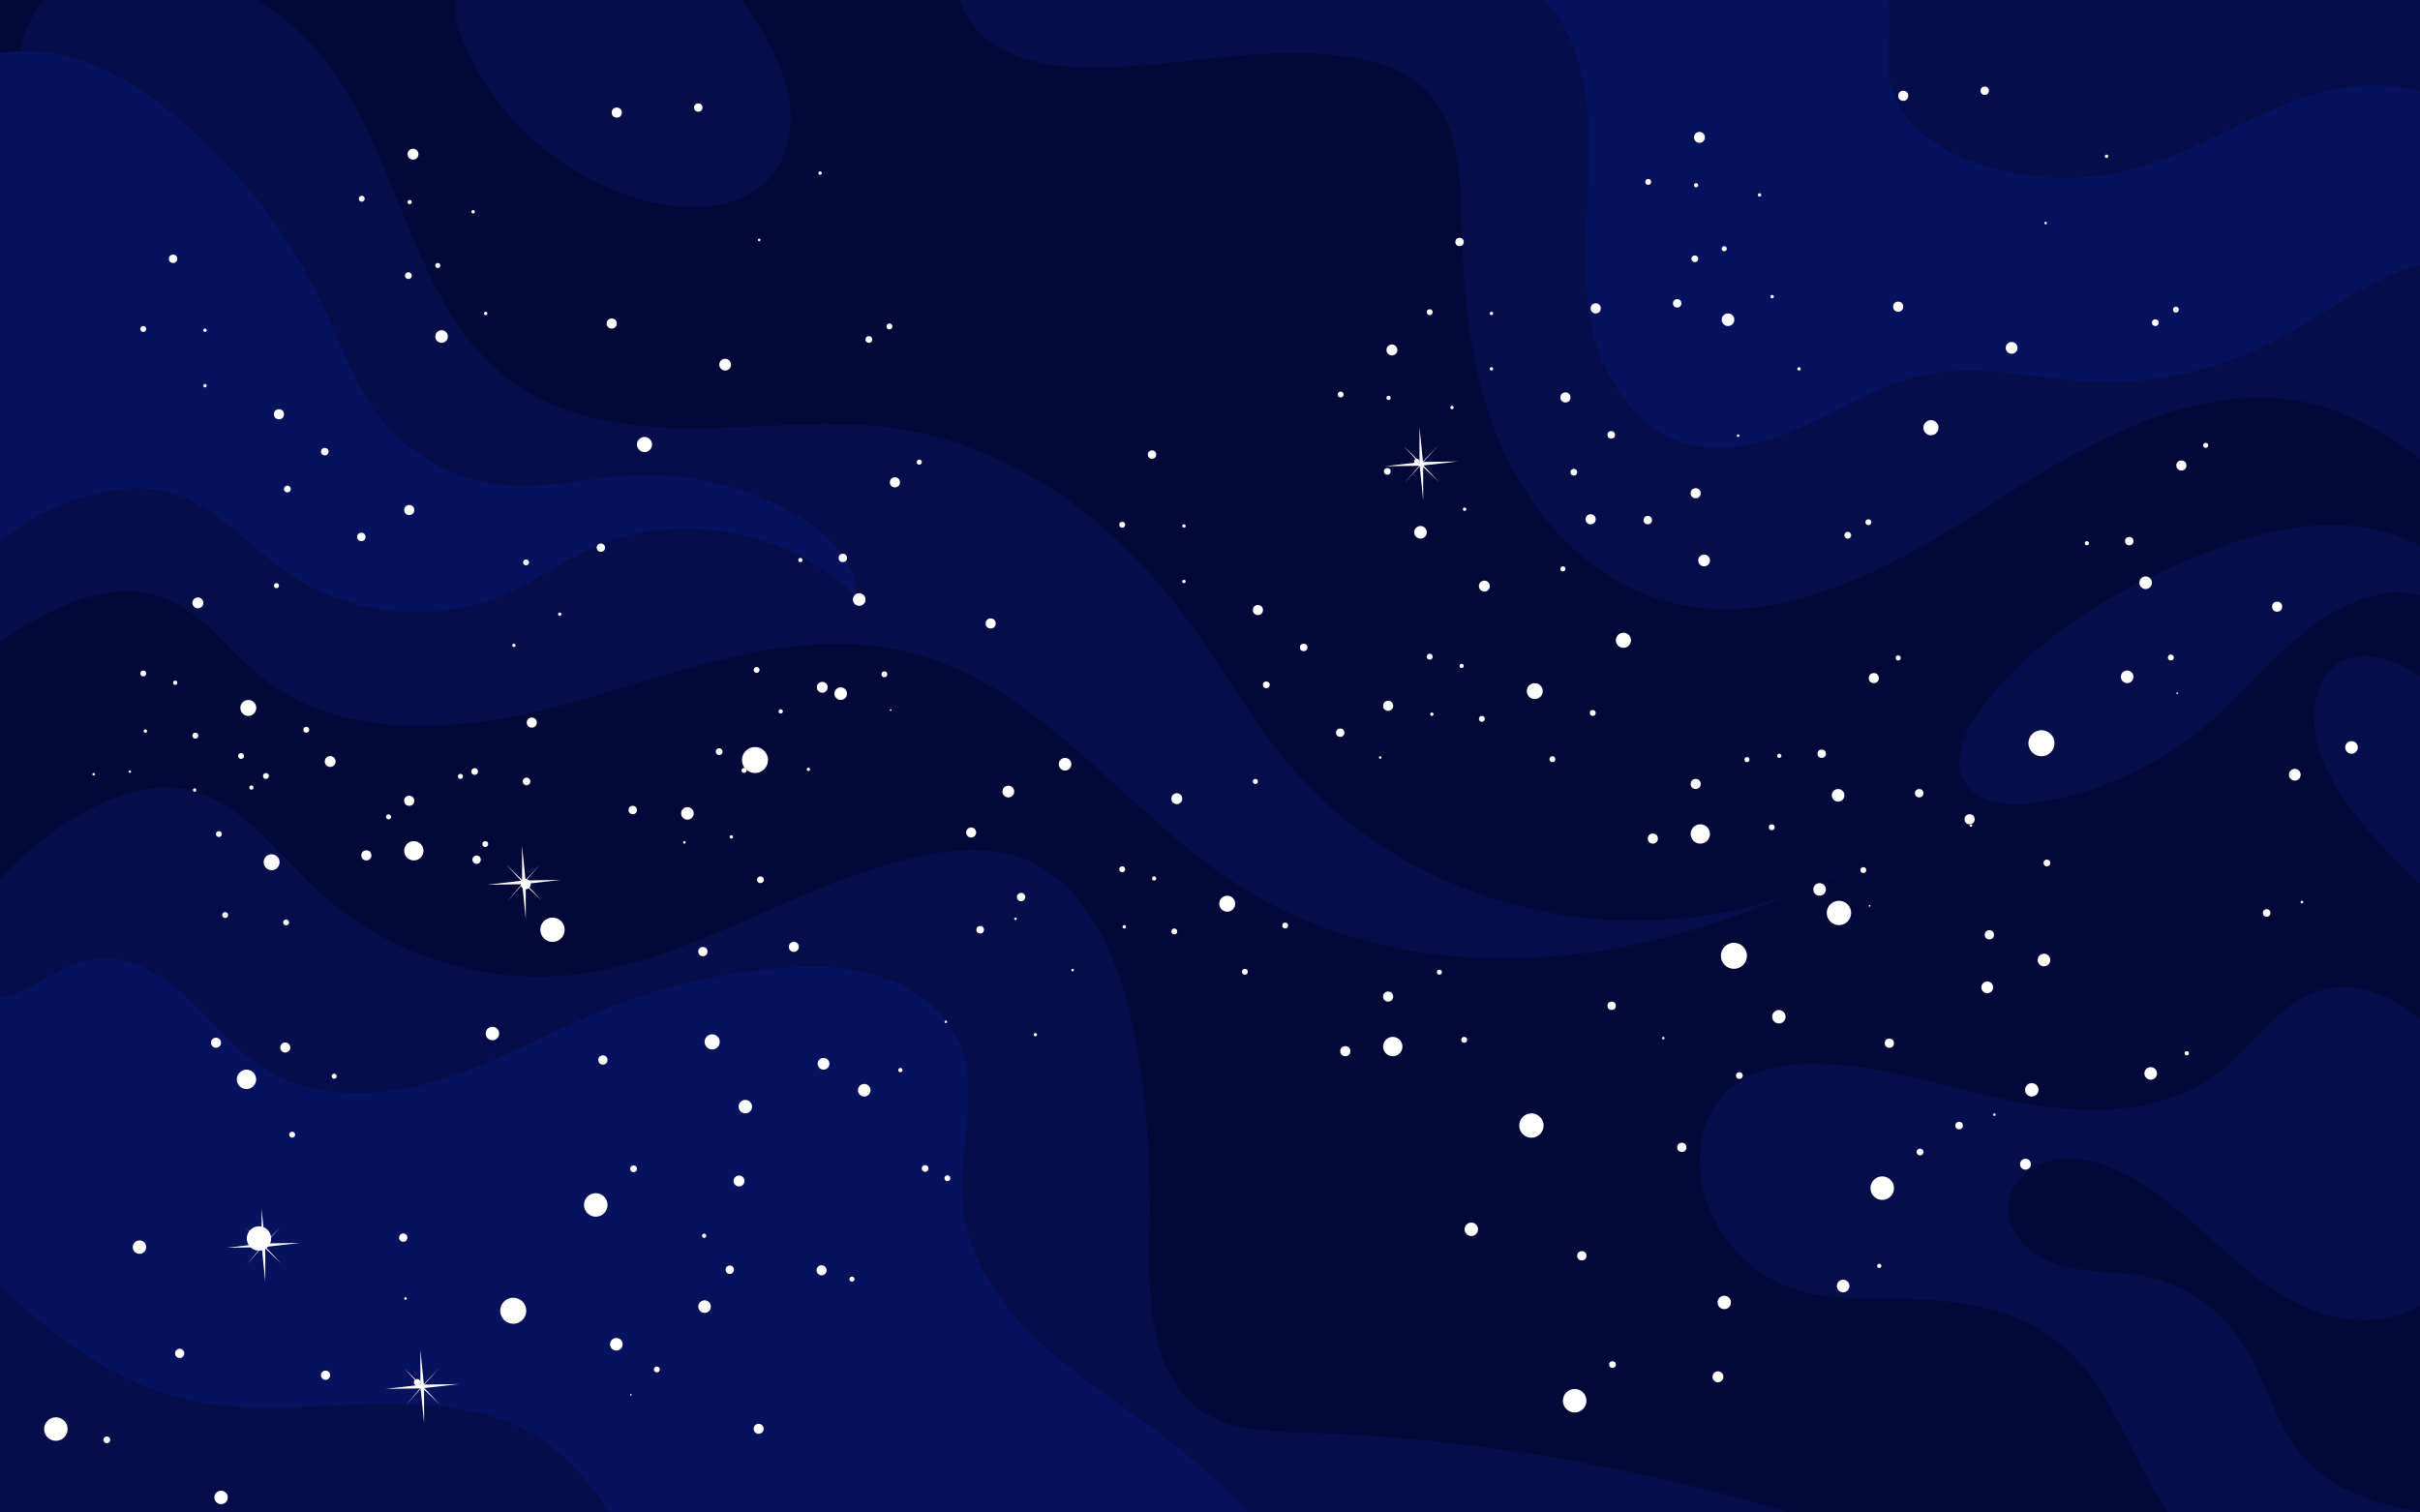 <?xml version="1.0" encoding="utf-8"?>
<!-- Generator: Adobe Illustrator 27.5.0, SVG Export Plug-In . SVG Version: 6.00 Build 0)  -->
<svg version="1.1" id="Layer_1" xmlns="http://www.w3.org/2000/svg" xmlns:xlink="http://www.w3.org/1999/xlink" x="0px" y="0px"
	 viewBox="0 0 2880 1800" style="enable-background:new 0 0 2880 1800;" xml:space="preserve">
<rect x="0" y="0" width="2880" height="1800" fill="#808080" stroke="none"/>
<style type="text/css">
	.st0{clip-path:url(#SVGID_00000152251413702123297690000009836323512018651581_);}
	.st1{fill:#020939;}
	.st2{fill:#050E4A;}
	.st3{fill:#07125E;}
	.st4{clip-path:url(#SVGID_00000103961823401669214220000018189041001617263781_);}
	.st5{fill:#FFFFFF;}
	.st6{clip-path:url(#SVGID_00000116205232880256366590000016285616192940995495_);}
	.st7{clip-path:url(#SVGID_00000005263754571905185080000012963237745039887245_);}
	.st8{clip-path:url(#SVGID_00000168091150427701499340000010257108569716534679_);}
	.st9{clip-path:url(#SVGID_00000065059471889251498200000018013431097984926911_);}
	.st10{clip-path:url(#SVGID_00000160873963539849804890000003812635035549906353_);}
	.st11{clip-path:url(#SVGID_00000181071066070073570630000001694997538052220849_);}
	.st12{clip-path:url(#SVGID_00000150084052361421921190000012189484908341456314_);}
</style>
<g>
	<g>
		<defs>
			<rect id="SVGID_1_" width="2880" height="1800"/>
		</defs>
		<clipPath id="SVGID_00000120550571632297182840000002269227411795503247_">
			<use xlink:href="#SVGID_1_"  style="overflow:visible;"/>
		</clipPath>
		<g style="clip-path:url(#SVGID_00000120550571632297182840000002269227411795503247_);">
			<rect class="st1" width="2880" height="1800"/>
			<path class="st2" d="M-20.6,1072.6c33.6-46,78.1-84.1,128.8-110.2c32.9-16.9,69.9-29,106.5-23.8c68.6,9.9,113.1,74.4,164,121.6
				c78.9,73.3,189.9,110.8,297.1,100.5c150.9-14.5,280.6-116.1,429.7-143.8c35.1-6.5,72.1-8.7,105.9,2.6
				c75,25,114,107.4,132.4,184.4c20.4,85.2,25.9,173.4,24.2,260.9c-1.6,79.2-1.2,174.4,65.8,216.7c33.9,21.4,76.3,22.2,116.3,23.5
				c249,8,496.6,57.8,729.3,146.7c-292.5,41.7-584.5,87-875.8,135.9c-294.6,49.4-593.5,102.7-890.3,68.7
				c-155.2-17.8-309-59.4-465.1-51.9c-51.5,2.5-107.3,9.2-150.6-18.7c-58.7-37.9-66-121.8-50.7-189.9s46.8-134.4,42.8-204.2"/>
			<path class="st2" d="M1151.4-72.4c-27.4,34.3-12.9,88.8,20.8,116.9c33.7,28.1,80.1,35.2,124,35.7c104.5,1.1,209.5-29,312.6-12
				c31.1,5.1,62.7,15.2,85.7,36.8c43.1,40.5,44,107.1,45.2,166.2c1.9,90,12,181.6,48.9,263.7s104.1,154.1,190.5,179.5
				c134.7,39.5,272.9-39,391.1-114.7S2625.9,444.9,2761,483c150.9,42.6,248.2,221.4,405,224.6c120.9,2.5,215.6-103.9,271-211.4
				c29.6-57.5,53.5-125.9,28.8-185.7c-19.9-48.1-66.3-78.6-106.2-112c-68.6-57.1-123.7-130.1-160-211.5
				c-31.3-70.3-50.6-149.4-105.5-203.4c-41.8-41.1-99.1-62.1-155.5-78.3c-201.4-58.1-415.7-71-622.6-37.6
				c-129.8,21-257.9,60.1-389.5,58.7c-86.6-0.9-172-19.4-258.5-23.1c-172.9-7.4-347.8,46.5-486.5,149.9"/>
			<path class="st2" d="M-17.1,775.2c64.4-45,144.1-92.1,216.7-62c43.6,18,71.9,59.8,108.3,89.9c103.5,85.5,256.4,66.7,385.3,29.3
				s263.5-89.3,393.3-55.1c156.7,41.3,255.3,193.9,392.8,279.6c107.4,67,238.2,91.2,364.5,81.6s248.4-51.7,361.3-109
				c-211.3,121.4-505.5,71.6-665-112.6c-52.4-60.5-90.4-132-139.2-195.4C1318.3,614.3,1200,529.7,1066.1,510
				c-76.5-11.3-154.4-1.3-231.7-0.3s-158.7-8.5-221.9-53C484.2,366.4,479,174.3,374.7,57.2C322.4-1.5,245.6-37.8,167-40.9
				c-34.5-1.4-70.9,4.1-98.3,25.1C11.9,27.8,17.3,112.5,14.2,184c-3.8,86.6-28.6,172.3-71.6,247.5"/>
			<path class="st2" d="M2935.8,1266.3c-45.2-50.1-104.8-105-170.3-88.8c-52.3,12.9-82.6,66.1-125.2,99
				c-65.2,50.6-156.4,51-237.5,35.4s-160.4-44.8-242.9-45.8c-37-0.4-76.6,6.1-103.7,31.3c-27.8,25.8-37.1,67.3-31.6,104.9
				c8.5,58.1,50.8,109.9,106,130c40.9,14.8,85.7,12.8,129.2,13.3c67.2,0.9,138.4,10.1,190.7,52.3c61.5,49.6,82.9,132.8,127.1,198.2
				c35.7,52.8,88.6,95.2,150.2,111.5c61.6,16.3,131.6,4.3,180.1-37c13.1-11.2,25.5-27.9,20-44.3c-5.7-17-26.4-22.5-44-25.9
				c-49.9-9.5-102.2-23.4-137.4-60c-39.3-41-49.4-102.1-82-148.6c-26.1-37.1-66.7-63.6-111.1-72.6c-33.3-6.7-68.2-3.9-101-13
				c-32.7-9.1-64.9-36.2-62.9-70.1c1.5-26.8,25.1-48.9,51.2-55.2c26.1-6.3,53.8,0.4,78.3,11.5c46,20.9,83.5,56.3,121.2,90
				c37.7,33.6,77.9,66.9,126.3,81.6s106.9,6.6,139.3-32.2c33.6-40.2,32-102.3,68.3-140c25.5-26.4,70.5-44.7,67.6-81.3"/>
			<path class="st2" d="M2966.5,929.7c-12.9-57.1-51.7-107.8-103.5-135.1c-24.7-13.1-56.2-20.5-79.9-5.5
				c-17.1,10.9-26,31.4-28.4,51.6c-5.7,49.6,22.4,96.6,53.7,135.5c25.5,31.6,53.9,60.9,84.7,87.3c32.9,28.3,76.6,54.6,117.4,39.7
				c25.4-9.3,43.3-33.6,49.7-59.8s2.5-54.1-5.7-79.8"/>
			<path class="st2" d="M568.1-25.7c-13.9,1.9-23.9,15.5-25.9,29.4s2.3,27.9,7.4,40.9c37.5,95.8,123.7,171.1,223.7,195.5
				c51.1,12.5,112.9,8.7,145.9-32.4c23.1-28.8,26-69.8,16.5-105.4C926.2,66.6,906,34.9,886,3.9c-23.6-36.7-47.2-73.4-70.8-110.1
				c-25-38.8-50.3-78.1-84.5-109.2c-34.2-31-78.8-53.3-124.9-51.1c-46.1,2.2-92.1,33.7-101.8,78.8"/>
			<path class="st2" d="M2846.8,705c-45.4,4.5-86.1,30.2-120.2,60.4c-34.1,30.2-63.5,65.6-98,95.3c-58.2,50.1-130.7,83.3-206.7,94.5
				c-29.2,4.3-64.3,3-81.3-21.1c-19.7-27.9-2.2-66.5,18.7-93.5c62.3-80.5,152.3-135.4,246.1-174.8c57-23.9,117.6-43,179.4-40.6
				c46.9,1.9,97.1,17.8,131.9,50.4C2985.7,740.5,2880.3,701.7,2846.8,705z"/>
			<path class="st3" d="M-60,1181.7c25.5,18.1,61,10,89-3.9s54.5-33.3,85.5-36.8c40.5-4.6,79,19.1,108.7,47
				c29.8,27.8,55.2,61,89.5,82.9c61.3,39.2,141.5,35.9,211,14.5c69.6-21.4,133-59,200.6-85.9c64-25.5,131.7-41.4,200.4-47.1
				c42-3.5,85.1-3,125.1,10.4c39.9,13.4,76.6,41.3,92.5,80.3c24.1,58.9-2.8,126,2.9,189.4c5.9,66.4,47.4,124.8,96.8,169.5
				s107.3,79,159.4,120.4c49.7,39.5,94.2,85.5,132,136.6c24.9,33.6,46.7,81.3,21.4,114.5c-8.1,10.6-19.8,17.6-31.2,24.3
				c-108.1,63-225.3,116.5-350,126.3s-258.6-30.5-337.4-127.7c-71.7-88.6-94.6-217.1-188.8-281.4c-59.1-40.4-134.9-46.4-206.4-44.2
				c-71.5,2.2-144.1,11.1-214-4.2c-114.9-25.2-205.3-111.5-286.3-196.8c-20.2-21.3-41.1-44.3-47.3-73
				c-8.4-38.7,11.4-77.3,30.6-111.8"/>
			<path class="st3" d="M1721.5-48.4c59.4-9.2,117.4,33.6,143.8,87.7c26.4,54,27.7,116.6,25.2,176.6c-2.5,60.1-8.2,121.1,5.8,179.6
				s52.5,115.3,110.2,132.1c48.4,14.2,100.5-1.9,146.2-23.4c45.7-21.5,89.6-48.7,139.1-58.6c65-13,131.7,5.4,197.9,8.3
				c75.8,3.4,152.5-13.9,219.4-49.5c77.4-41.2,153.4-108.7,239.6-92.7c46.6,8.7,85.2,41.1,130.1,56.3c43.7,14.8,92.9,12.4,135-6.6
				c24.7-11.2,48.8-31.2,51.1-58.1c3.5-41.3-42.4-67.2-81-82.2c-69.6-27-139.1-54-208.7-81c-50.8-19.7-103.3-39.7-157.7-38.3
				c-96.3,2.5-177.7,70.4-270.2,97.3c-62.8,18.2-131.2,16.8-193.3-3.9c-45.8-15.3-91.7-45.6-103.6-92.4c-8-31.6,0.8-65-2.8-97.4
				c-6.1-53.7-46.5-98.5-94-124.2s-101.7-35.5-154.9-44.9c-57.6-10.2-115.2-20.4-172.8-30.6c-4.7-0.8-9.5-1.7-14.2-0.8
				c-27.1,5.3-14.7,48.7-29,72.4"/>
			<path class="st3" d="M-22.7,714.5c-13.5-46.5,34.8-86.7,79-106.5c47.1-21.1,100.6-35.9,150-20.8c52.3,16,89,61.7,133.8,93
				c77.4,54.2,184.2,63.4,269.7,23.3c30-14.1,57.1-33.5,87-47.9c105.2-50.5,241-27.3,323.5,55.2c-1.3-44.4-38.8-79.2-77.6-100.8
				c-57.5-32.1-124.1-47.7-189.9-44.3c-51.3,2.6-102.3,16.5-153.5,11.7c-58.8-5.5-114.8-36.8-150.3-84
				c-27.3-36.3-42.2-80.2-61-121.5c-40.6-89.2-101.5-169-176.7-231.8C175.2,110,135.2,83.4,90.1,70C45,56.4-5.6,57.2-47,79.6
				c-59.5,32.2-89.4,103.9-88.9,171.6s26.3,132.5,54.8,193.8"/>
		</g>
	</g>
	<g>
		<defs>
			<rect id="SVGID_00000178177892852408301530000017195547906237605762_" width="2880" height="1800"/>
		</defs>
		<clipPath id="SVGID_00000115477751846600987320000016810516999991990968_">
			<use xlink:href="#SVGID_00000178177892852408301530000017195547906237605762_"  style="overflow:visible;"/>
		</clipPath>
		<g style="clip-path:url(#SVGID_00000115477751846600987320000016810516999991990968_);">
			<circle class="st5" cx="206" cy="308" r="5"/>
			<circle class="st5" cx="170.5" cy="391.5" r="3.5"/>
			<circle class="st5" cx="244" cy="393" r="2"/>
			<circle class="st5" cx="244" cy="459" r="2"/>
			<circle class="st5" cx="342" cy="582" r="4"/>
			<circle class="st5" cx="386.5" cy="537.5" r="4.5"/>
			<circle class="st5" cx="332" cy="493" r="6"/>
			<circle class="st5" cx="430" cy="639" r="5"/>
			<circle class="st5" cx="487" cy="607" r="6"/>
			<circle class="st5" cx="329" cy="697" r="3"/>
			<circle class="st5" cx="208.5" cy="812.5" r="2.5"/>
			<circle class="st5" cx="235.5" cy="717.5" r="6.5"/>
			<circle class="st5" cx="232.5" cy="875.5" r="3.5"/>
			<circle class="st5" cx="316.5" cy="923.5" r="3.5"/>
			<circle class="st5" cx="364.5" cy="868.5" r="3.5"/>
			<circle class="st5" cx="295.5" cy="842.5" r="9.5"/>
			<circle class="st5" cx="173" cy="870" r="2"/>
			<circle class="st5" cx="170.5" cy="801.5" r="3.5"/>
			<circle class="st5" cx="111.5" cy="921.5" r="1.5"/>
			<circle class="st5" cx="492.5" cy="1012.5" r="11.5"/>
			<circle class="st5" cx="548" cy="924" r="3"/>
			<circle class="st5" cx="577.5" cy="1004.5" r="3.5"/>
			<circle class="st5" cx="487" cy="953" r="6"/>
			<circle class="st5" cx="436" cy="1018" r="6"/>
			<circle class="st5" cx="657.5" cy="1106.5" r="14.5"/>
			<circle class="st5" cx="753" cy="964" r="5"/>
			<circle class="st5" cx="814.5" cy="1002.5" r="1.5"/>
			<circle class="st5" cx="898.5" cy="904.5" r="15.5"/>
			<circle class="st5" cx="767" cy="529" r="9"/>
			<circle class="st5" cx="863" cy="434" r="7"/>
			<circle class="st5" cx="728" cy="385" r="6"/>
			<circle class="st5" cx="563" cy="252" r="2"/>
			<circle class="st5" cx="487.5" cy="240.5" r="2.5"/>
			<circle class="st5" cx="491.5" cy="183.5" r="6.5"/>
			<circle class="st5" cx="430.5" cy="236.5" r="3.5"/>
			<circle class="st5" cx="486" cy="328" r="4"/>
			<circle class="st5" cx="521" cy="316" r="3"/>
			<circle class="st5" cx="525.5" cy="400.5" r="7.5"/>
			<circle class="st5" cx="578" cy="373" r="2"/>
			<circle class="st5" cx="734" cy="134" r="6"/>
			<circle class="st5" cx="831" cy="128" r="5"/>
			<circle class="st5" cx="903.5" cy="285.5" r="1.5"/>
			<circle class="st5" cx="976" cy="206" r="2"/>
			<circle class="st5" cx="1034" cy="404" r="4"/>
			<circle class="st5" cx="1058.5" cy="388.5" r="3.5"/>
			<circle class="st5" cx="1065" cy="574" r="6"/>
			<circle class="st5" cx="1094" cy="550" r="3"/>
			<circle class="st5" cx="1022.5" cy="713.5" r="7.5"/>
			<circle class="st5" cx="1003" cy="664" r="5"/>
			<circle class="st5" cx="952.5" cy="666.5" r="2.5"/>
			<circle class="st5" cx="1000.5" cy="825.5" r="7.5"/>
			<circle class="st5" cx="1052.5" cy="802.5" r="3.5"/>
			<circle class="st5" cx="1060" cy="845" r="1"/>
			<circle class="st5" cx="1179" cy="742" r="6"/>
			<circle class="st5" cx="1200" cy="942" r="7"/>
			<circle class="st5" cx="1267.5" cy="909.5" r="7.5"/>
			<circle class="st5" cx="1166.5" cy="1106.5" r="4.5"/>
			<circle class="st5" cx="1208.5" cy="1093.5" r="1.5"/>
			<circle class="st5" cx="1028.5" cy="1297.5" r="7.5"/>
			<circle class="st5" cx="1071.5" cy="1273.5" r="2.5"/>
			<circle class="st5" cx="879.5" cy="1405.5" r="6.5"/>
			<circle class="st5" cx="887" cy="1317" r="8"/>
			<circle class="st5" cx="709" cy="1434" r="14"/>
			<circle class="st5" cx="754" cy="1391" r="4"/>
			<circle class="st5" cx="717.5" cy="1261.5" r="5.5"/>
			<circle class="st5" cx="836.5" cy="1132.5" r="5.5"/>
			<circle class="st5" cx="905" cy="1047" r="4"/>
			<circle class="st5" cx="586" cy="1230" r="8"/>
		</g>
	</g>
	<g>
		<defs>
			<rect id="SVGID_00000098926935368633512360000009271353819923899804_" width="2880" height="1800"/>
		</defs>
		<clipPath id="SVGID_00000112597309526225550670000018254522492118777497_">
			<use xlink:href="#SVGID_00000098926935368633512360000009271353819923899804_"  style="overflow:visible;"/>
		</clipPath>
		<g style="clip-path:url(#SVGID_00000112597309526225550670000018254522492118777497_);">
			<circle class="st5" cx="1371" cy="541" r="5"/>
			<circle class="st5" cx="1335.5" cy="624.5" r="3.5"/>
			<circle class="st5" cx="1409" cy="626" r="2"/>
			<circle class="st5" cx="1409" cy="692" r="2"/>
			<circle class="st5" cx="1507" cy="815" r="4"/>
			<circle class="st5" cx="1551.5" cy="770.5" r="4.5"/>
			<circle class="st5" cx="1497" cy="726" r="6"/>
			<circle class="st5" cx="1595" cy="872" r="5"/>
			<circle class="st5" cx="1652" cy="840" r="6"/>
			<circle class="st5" cx="1494" cy="930" r="3"/>
			<circle class="st5" cx="1373.5" cy="1045.5" r="2.5"/>
			<circle class="st5" cx="1400.5" cy="950.5" r="6.5"/>
			<circle class="st5" cx="1397.5" cy="1108.5" r="3.5"/>
			<circle class="st5" cx="1481.5" cy="1156.5" r="3.5"/>
			<circle class="st5" cx="1529.5" cy="1101.5" r="3.5"/>
			<circle class="st5" cx="1460.5" cy="1075.5" r="9.5"/>
			<circle class="st5" cx="1338" cy="1103" r="2"/>
			<circle class="st5" cx="1335.5" cy="1034.5" r="3.5"/>
			<circle class="st5" cx="1276.5" cy="1154.5" r="1.5"/>
			<circle class="st5" cx="1657.5" cy="1245.5" r="11.5"/>
			<circle class="st5" cx="1713" cy="1157" r="3"/>
			<circle class="st5" cx="1742.5" cy="1237.5" r="3.5"/>
			<circle class="st5" cx="1652" cy="1186" r="6"/>
			<circle class="st5" cx="1601" cy="1251" r="6"/>
			<circle class="st5" cx="1822.5" cy="1339.5" r="14.5"/>
			<circle class="st5" cx="1918" cy="1197" r="5"/>
			<circle class="st5" cx="1979.5" cy="1235.5" r="1.5"/>
			<circle class="st5" cx="2063.5" cy="1137.5" r="15.5"/>
			<circle class="st5" cx="1932" cy="762" r="9"/>
			<circle class="st5" cx="2028" cy="667" r="7"/>
			<circle class="st5" cx="1893" cy="618" r="6"/>
			<circle class="st5" cx="1728" cy="485" r="2"/>
			<circle class="st5" cx="1652.5" cy="473.5" r="2.5"/>
			<circle class="st5" cx="1656.5" cy="416.5" r="6.5"/>
			<circle class="st5" cx="1595.5" cy="469.5" r="3.5"/>
			<circle class="st5" cx="1651" cy="561" r="4"/>
			<circle class="st5" cx="1686" cy="549" r="3"/>
			<circle class="st5" cx="1690.5" cy="633.5" r="7.5"/>
			<circle class="st5" cx="1743" cy="606" r="2"/>
			<circle class="st5" cx="1899" cy="367" r="6"/>
			<circle class="st5" cx="1996" cy="361" r="5"/>
			<circle class="st5" cx="2068.5" cy="518.5" r="1.5"/>
			<circle class="st5" cx="2141" cy="439" r="2"/>
			<circle class="st5" cx="2199" cy="637" r="4"/>
			<circle class="st5" cx="2223.5" cy="621.5" r="3.5"/>
			<circle class="st5" cx="2230" cy="807" r="6"/>
			<circle class="st5" cx="2259" cy="783" r="3"/>
			<circle class="st5" cx="2187.5" cy="946.5" r="7.5"/>
			<circle class="st5" cx="2168" cy="897" r="5"/>
			<circle class="st5" cx="2117.5" cy="899.5" r="2.5"/>
			<circle class="st5" cx="2165.5" cy="1058.5" r="7.5"/>
			<circle class="st5" cx="2217.5" cy="1035.5" r="3.5"/>
			<circle class="st5" cx="2225" cy="1078" r="1"/>
			<circle class="st5" cx="2344" cy="975" r="6"/>
			<circle class="st5" cx="2365" cy="1175" r="7"/>
			<circle class="st5" cx="2432.5" cy="1142.5" r="7.5"/>
			<circle class="st5" cx="2331.5" cy="1339.5" r="4.5"/>
			<circle class="st5" cx="2373.5" cy="1326.5" r="1.5"/>
			<circle class="st5" cx="2193.5" cy="1530.5" r="7.5"/>
			<circle class="st5" cx="2236.5" cy="1506.5" r="2.5"/>
			<circle class="st5" cx="2044.5" cy="1638.5" r="6.5"/>
			<circle class="st5" cx="2052" cy="1550" r="8"/>
			<circle class="st5" cx="1874" cy="1667" r="14"/>
			<circle class="st5" cx="1919" cy="1624" r="4"/>
			<circle class="st5" cx="1882.5" cy="1494.5" r="5.5"/>
			<circle class="st5" cx="2001.5" cy="1365.5" r="5.5"/>
			<circle class="st5" cx="2070" cy="1280" r="4"/>
			<circle class="st5" cx="1751" cy="1463" r="8"/>
		</g>
	</g>
	<g>
		<defs>
			<rect id="SVGID_00000103259530962550859850000015676975206711958942_" width="2880" height="1800"/>
		</defs>
		<clipPath id="SVGID_00000067216056315758084710000014275215644136302778_">
			<use xlink:href="#SVGID_00000103259530962550859850000015676975206711958942_"  style="overflow:visible;"/>
		</clipPath>
		<g style="clip-path:url(#SVGID_00000067216056315758084710000014275215644136302778_);">
			<path class="st5" d="M717.9,655.9c-2.3,1.6-5.4,1-6.9-1.3c-1.6-2.3-1-5.4,1.3-6.9c2.3-1.6,5.4-1,6.9,1.3S720.2,654.3,717.9,655.9
				z"/>
			<path class="st5" d="M628.1,672.2c-1.6,1.1-3.8,0.7-4.9-0.9c-1.1-1.6-0.7-3.8,0.9-4.9c1.6-1.1,3.8-0.7,4.9,0.9
				C630.1,668.9,629.7,671.1,628.1,672.2z"/>
			<path class="st5" d="M667.3,732.6c-0.9,0.6-2.2,0.4-2.8-0.5s-0.4-2.2,0.5-2.8s2.2-0.4,2.8,0.5C668.4,730.7,668.2,732,667.3,732.6
				z"/>
			<path class="st5" d="M612.7,769.7c-0.9,0.6-2.2,0.4-2.8-0.5s-0.4-2.2,0.5-2.8s2.2-0.4,2.8,0.5
				C613.8,767.8,613.6,769.1,612.7,769.7z"/>
			<path class="st5" d="M567.1,921.5c-1.8,1.2-4.3,0.8-5.6-1.1c-1.2-1.8-0.8-4.3,1.1-5.6c1.8-1.2,4.3-0.8,5.6,1.1
				C569.4,917.8,569,920.3,567.1,921.5z"/>
			<path class="st5" d="M629.2,933.7c-2.1,1.4-4.9,0.9-6.3-1.2c-1.4-2.1-0.9-4.9,1.2-6.3c2.1-1.4,4.9-0.9,6.3,1.2
				C631.8,929.6,631.3,932.3,629.2,933.7z"/>
			<path class="st5" d="M636.2,864.9c-2.7,1.9-6.5,1.1-8.3-1.6c-1.9-2.7-1.1-6.5,1.6-8.3c2.7-1.9,6.5-1.1,8.3,1.6
				C639.7,859.3,639,863,636.2,864.9z"/>
			<path class="st5" d="M570,1027.2c-2.3,1.6-5.4,1-6.9-1.3s-1-5.4,1.3-6.9c2.3-1.6,5.4-1,6.9,1.3S572.3,1025.6,570,1027.2z"/>
			<path class="st5" d="M629,1057.2c-2.7,1.9-6.5,1.1-8.3-1.6c-1.9-2.7-1.1-6.5,1.6-8.3c2.7-1.9,6.5-1.1,8.3,1.6
				C632.5,1051.6,631.8,1055.3,629,1057.2z"/>
			<path class="st5" d="M464.1,974.6c-1.4,0.9-3.2,0.6-4.2-0.8c-0.9-1.4-0.6-3.2,0.8-4.2c1.4-0.9,3.2-0.6,4.2,0.8
				C465.9,971.8,465.5,973.6,464.1,974.6z"/>
			<path class="st5" d="M300.6,939.4c-1.1,0.8-2.7,0.5-3.5-0.7c-0.8-1.1-0.5-2.7,0.7-3.5c1.1-0.8,2.7-0.5,3.5,0.7
				C302,937.1,301.7,938.6,300.6,939.4z"/>
			<path class="st5" d="M396.6,911.6c-3,2-7,1.2-9-1.7c-2-3-1.2-7,1.7-9c3-2,7-1.2,9,1.7C400.3,905.6,399.6,909.6,396.6,911.6z"/>
			<path class="st5" d="M262.5,995.5c-1.6,1.1-3.8,0.7-4.9-0.9c-1.1-1.6-0.7-3.8,0.9-4.9c1.6-1.1,3.8-0.7,4.9,0.9
				S264.1,994.4,262.5,995.5z"/>
			<path class="st5" d="M270,1091.9c-1.6,1.1-3.8,0.7-4.9-0.9s-0.7-3.8,0.9-4.9s3.8-0.7,4.9,0.9C272,1088.7,271.6,1090.8,270,1091.9
				z"/>
			<path class="st5" d="M342.5,1100.7c1.6-1.1,2-3.3,0.9-4.9s-3.3-2-4.9-0.9s-2,3.3-0.9,4.9C338.7,1101.4,340.9,1101.8,342.5,1100.7
				z"/>
			<path class="st5" d="M328.6,1034c-4.3,2.9-10.2,1.8-13.2-2.5c-2.9-4.3-1.8-10.2,2.5-13.2c4.3-2.9,10.2-1.8,13.2,2.5
				S332.9,1031,328.6,1034z"/>
			<path class="st5" d="M232.8,941.9c-0.9,0.6-2.2,0.4-2.8-0.5s-0.4-2.2,0.5-2.8s2.2-0.4,2.8,0.5S233.7,941.3,232.8,941.9z"/>
			<path class="st5" d="M288.9,902.6c-1.6,1.1-3.8,0.7-4.9-0.9c-1.1-1.6-0.7-3.8,0.9-4.9c1.6-1.1,3.8-0.7,4.9,0.9
				S290.5,901.5,288.9,902.6z"/>
			<path class="st5" d="M155.4,919.6c-0.7,0.5-1.6,0.3-2.1-0.4s-0.3-1.6,0.4-2.1s1.6-0.3,2.1,0.4
				C156.2,918.2,156.1,919.1,155.4,919.6z"/>
			<path class="st5" d="M299.8,1294.1c-5.3,3.6-12.4,2.2-16-3.1c-3.6-5.3-2.2-12.4,3.1-16c5.3-3.6,12.4-2.2,16,3.1
				C306.4,1283.4,305.1,1290.6,299.8,1294.1z"/>
			<path class="st5" d="M399.4,1283.3c-1.4,0.9-3.2,0.6-4.2-0.8c-0.9-1.4-0.6-3.2,0.8-4.2c1.4-0.9,3.2-0.6,4.2,0.8
				C401.1,1280.5,400.8,1282.3,399.4,1283.3z"/>
			<path class="st5" d="M349.7,1353.3c-1.6,1.1-3.8,0.7-4.9-0.9s-0.7-3.8,0.9-4.9s3.8-0.7,4.9,0.9
				C351.7,1350.1,351.3,1352.2,349.7,1353.3z"/>
			<path class="st5" d="M342.8,1251.6c-2.7,1.9-6.5,1.1-8.3-1.6c-1.9-2.7-1.1-6.5,1.6-8.3c2.7-1.9,6.5-1.1,8.3,1.6
				C346.3,1246,345.6,1249.7,342.8,1251.6z"/>
			<path class="st5" d="M260.4,1245.9c-2.7,1.9-6.5,1.1-8.3-1.6c-1.9-2.7-1.1-6.5,1.6-8.3c2.7-1.9,6.5-1.1,8.3,1.6
				C263.9,1240.3,263.2,1244.1,260.4,1245.9z"/>
			<ellipse class="st5" cx="308.2" cy="1473.9" rx="14.5" ry="14.5"/>
			<path class="st5" d="M482.7,1477c-2.3,1.6-5.4,1-6.9-1.3c-1.6-2.3-1-5.4,1.3-6.9c2.3-1.6,5.4-1,6.9,1.3
				C485.5,1472.3,484.9,1475.4,482.7,1477z"/>
			<path class="st5" d="M483.4,1546.6c-0.7,0.5-1.6,0.3-2.1-0.4c-0.5-0.7-0.3-1.6,0.4-2.1c0.7-0.5,1.6-0.3,2.1,0.4
				C484.3,1545.2,484.1,1546.1,483.4,1546.6z"/>
			<ellipse class="st5" cx="610.8" cy="1559.9" rx="15.5" ry="15.5"/>
			<path class="st5" d="M852.6,1247.4c-4.1,2.8-9.7,1.7-12.5-2.4s-1.7-9.7,2.4-12.5c4.1-2.8,9.7-1.7,12.5,2.4
				S856.7,1244.6,852.6,1247.4z"/>
			<ellipse class="st5" cx="980.1" cy="1266" rx="7" ry="7"/>
			<path class="st5" d="M948.1,1131.8c-2.7,1.9-6.5,1.1-8.3-1.6c-1.9-2.7-1.1-6.5,1.6-8.3c2.7-1.9,6.5-1.1,8.3,1.6
				C951.6,1126.2,950.8,1129.9,948.1,1131.8z"/>
			<path class="st5" d="M963.2,917.2c-0.9,0.6-2.2,0.4-2.8-0.5s-0.4-2.2,0.5-2.8s2.2-0.4,2.8,0.5
				C964.3,915.4,964.1,916.6,963.2,917.2z"/>
			<path class="st5" d="M930.5,848.7c-1.1,0.8-2.7,0.5-3.5-0.7c-0.8-1.1-0.5-2.7,0.7-3.5c1.1-0.8,2.7-0.5,3.5,0.7
				S931.7,848,930.5,848.7z"/>
			<path class="st5" d="M982.2,823.3c-3,2-7,1.2-9-1.7c-2-3-1.2-7,1.7-9c3-2,7-1.2,9,1.7C985.9,817.3,985.1,821.3,982.2,823.3z"/>
			<path class="st5" d="M902.4,800.2c-1.6,1.1-3.8,0.7-4.9-0.9c-1.1-1.6-0.7-3.8,0.9-4.9c1.6-1.1,3.8-0.7,4.9,0.9
				C904.4,796.9,904,799.1,902.4,800.2z"/>
			<path class="st5" d="M858.1,897.9c-1.8,1.2-4.3,0.8-5.6-1.1c-1.2-1.8-0.8-4.3,1.1-5.6c1.8-1.2,4.3-0.8,5.6,1.1
				C860.5,894.2,860,896.7,858.1,897.9z"/>
			<path class="st5" d="M887.2,919.3c-1.4,0.9-3.2,0.6-4.2-0.8c-0.9-1.4-0.6-3.2,0.8-4.2c1.4-0.9,3.2-0.6,4.2,0.8
				C888.9,916.5,888.6,918.4,887.2,919.3z"/>
			<path class="st5" d="M822.3,974.2c-3.4,2.3-8.1,1.4-10.4-2c-2.3-3.4-1.4-8.1,2-10.4c3.4-2.3,8.1-1.4,10.4,2
				C826.7,967.2,825.8,971.9,822.3,974.2z"/>
			<path class="st5" d="M871.5,997.6c-0.9,0.6-2.2,0.4-2.8-0.5s-0.4-2.2,0.5-2.8s2.2-0.4,2.8,0.5C872.6,995.8,872.4,997,871.5,997.6
				z"/>
			<path class="st5" d="M1159.1,995.7c-2.7,1.9-6.5,1.1-8.3-1.6c-1.9-2.7-1.1-6.5,1.6-8.3c2.7-1.9,6.5-1.1,8.3,1.6
				C1162.6,990.1,1161.8,993.8,1159.1,995.7z"/>
			<path class="st5" d="M1218,1071.7c-2.3,1.6-5.4,1-6.9-1.3c-1.6-2.3-1-5.4,1.3-6.9c2.3-1.6,5.4-1,6.9,1.3
				C1220.9,1067.1,1220.3,1070.2,1218,1071.7z"/>
			<path class="st5" d="M1126.5,1217.3c-0.7,0.5-1.6,0.3-2.1-0.4c-0.5-0.7-0.3-1.6,0.4-2.1c0.7-0.5,1.6-0.3,2.1,0.4
				C1127.4,1215.9,1127.2,1216.8,1126.5,1217.3z"/>
			<path class="st5" d="M1233.3,1233c-0.9,0.6-2.2,0.4-2.8-0.5c-0.6-0.9-0.4-2.2,0.5-2.8c0.9-0.6,2.2-0.4,2.8,0.5
				C1234.4,1231.2,1234.2,1232.4,1233.3,1233z"/>
			<path class="st5" d="M1103.2,1393.9c-1.8,1.2-4.3,0.8-5.6-1.1c-1.2-1.8-0.8-4.3,1.1-5.6c1.8-1.2,4.3-0.8,5.6,1.1
				S1105,1392.7,1103.2,1393.9z"/>
			<path class="st5" d="M1129.5,1405.1c-1.6,1.1-3.8,0.7-4.9-0.9s-0.7-3.8,0.9-4.9s3.8-0.7,4.9,0.9
				C1131.5,1401.8,1131.1,1404,1129.5,1405.1z"/>
			<path class="st5" d="M981.1,1516.7c-2.7,1.9-6.5,1.1-8.3-1.6c-1.9-2.7-1.1-6.5,1.6-8.3c2.7-1.9,6.5-1.1,8.3,1.6
				C984.6,1511.1,983.9,1514.9,981.1,1516.7z"/>
			<path class="st5" d="M1015.6,1524.8c-1.4,0.9-3.2,0.6-4.2-0.8c-0.9-1.4-0.6-3.2,0.8-4.2c1.4-0.9,3.2-0.6,4.2,0.8
				C1017.3,1522,1017,1523.8,1015.6,1524.8z"/>
			<path class="st5" d="M842.7,1561.2c-3.4,2.3-8.1,1.4-10.4-2c-2.3-3.4-1.4-8.1,2-10.4s8.1-1.4,10.4,2
				C847,1554.2,846.1,1558.9,842.7,1561.2z"/>
			<path class="st5" d="M871.3,1515.2c-2.3,1.6-5.4,1-6.9-1.3s-1-5.4,1.3-6.9c2.3-1.6,5.4-1,6.9,1.3S873.6,1513.7,871.3,1515.2z"/>
			<path class="st5" d="M839.4,1472.8c-1.1,0.8-2.7,0.5-3.5-0.7c-0.8-1.1-0.5-2.7,0.7-3.5s2.7-0.5,3.5,0.7
				C840.9,1470.4,840.6,1472,839.4,1472.8z"/>
			<path class="st5" d="M737.7,1606c-3.4,2.3-8.1,1.4-10.4-2c-2.3-3.4-1.4-8.1,2-10.4s8.1-1.4,10.4,2
				C742,1599,741.1,1603.6,737.7,1606z"/>
			<path class="st5" d="M783.7,1632.7c1.6-1.1,2-3.3,0.9-4.9s-3.3-2-4.9-0.9c-1.6,1.1-2,3.3-0.9,4.9
				C779.9,1633.4,782.1,1633.8,783.7,1632.7z"/>
			<path class="st5" d="M751.4,1660.8c-0.5,0.3-1.1,0.2-1.4-0.3c-0.3-0.5-0.2-1.1,0.3-1.4s1.1-0.2,1.4,0.3
				C751.9,1659.8,751.8,1660.4,751.4,1660.8z"/>
			<path class="st5" d="M906.2,1705.4c-2.7,1.9-6.5,1.1-8.3-1.6c-1.9-2.7-1.1-6.5,1.6-8.3c2.7-1.9,6.5-1.1,8.3,1.6
				C909.7,1699.9,909,1703.6,906.2,1705.4z"/>
			<ellipse class="st5" cx="749.2" cy="1830.3" rx="7" ry="7"/>
			<path class="st5" d="M818.3,1874c-3.4,2.3-8.1,1.4-10.4-2c-2.3-3.4-1.4-8.1,2-10.4s8.1-1.4,10.4,2
				C822.6,1867,821.7,1871.7,818.3,1874z"/>
			<path class="st5" d="M596.9,1898.7c-2.1,1.4-4.9,0.9-6.3-1.2c-1.4-2.1-0.9-4.9,1.2-6.3c2.1-1.4,4.9-0.9,6.3,1.2
				C599.4,1894.5,598.9,1897.3,596.9,1898.7z"/>
			<path class="st5" d="M629.5,1923.6c-0.7,0.5-1.6,0.3-2.1-0.4c-0.5-0.7-0.3-1.6,0.4-2.1s1.6-0.3,2.1,0.4
				S630.2,1923.2,629.5,1923.6z"/>
			<path class="st5" d="M363,1894.3c-3.4,2.3-8.1,1.4-10.4-2s-1.4-8.1,2-10.4s8.1-1.4,10.4,2C367.3,1887.4,366.4,1892,363,1894.3z"
				/>
			<path class="st5" d="M404.2,1912.3c-1.1,0.8-2.7,0.5-3.5-0.7c-0.8-1.1-0.5-2.7,0.7-3.5c1.1-0.8,2.7-0.5,3.5,0.7
				C405.6,1910,405.3,1911.5,404.2,1912.3z"/>
			<path class="st5" d="M189.4,1831c-3,2-7,1.2-9-1.7c-2-3-1.2-7,1.7-9c3-2,7-1.2,9,1.7C193.1,1824.9,192.3,1828.9,189.4,1831z"/>
			<path class="st5" d="M267.6,1788.7c-3.7,2.5-8.6,1.5-11.1-2.1c-2.5-3.7-1.5-8.6,2.1-11.1c3.7-2.5,8.6-1.5,11.1,2.1
				S271.3,1786.2,267.6,1788.7z"/>
			<ellipse class="st5" cx="66.5" cy="1700.7" rx="14" ry="14"/>
			<path class="st5" d="M129.4,1716.9c-1.8,1.2-4.3,0.8-5.6-1.1s-0.8-4.3,1.1-5.6c1.8-1.2,4.3-0.8,5.6,1.1
				C131.7,1713.2,131.3,1715.7,129.4,1716.9z"/>
			<path class="st5" d="M216.9,1615.2c-2.5,1.7-5.9,1.1-7.6-1.5c-1.7-2.5-1.1-5.9,1.5-7.6c2.5-1.7,5.9-1.1,7.6,1.5
				C220.1,1610.1,219.4,1613.5,216.9,1615.2z"/>
			<path class="st5" d="M390.5,1641.2c-2.5,1.7-5.9,1.1-7.6-1.5c-1.7-2.5-1.1-5.9,1.5-7.6c2.5-1.7,5.9-1.1,7.6,1.5
				C393.6,1636,393,1639.4,390.5,1641.2z"/>
			<path class="st5" d="M498.8,1648.5c-1.8,1.2-4.3,0.8-5.6-1.1s-0.8-4.3,1.1-5.6c1.8-1.2,4.3-0.8,5.6,1.1
				C501.1,1644.8,500.7,1647.3,498.8,1648.5z"/>
			<path class="st5" d="M170.5,1490.8c-3.7,2.5-8.6,1.5-11.1-2.1c-2.5-3.7-1.5-8.6,2.1-11.1c3.7-2.5,8.6-1.5,11.1,2.1
				S174.1,1488.3,170.5,1490.8z"/>
		</g>
	</g>
	<g>
		<defs>
			<rect id="SVGID_00000085217292025492733220000011112676103884517249_" width="2880" height="1800"/>
		</defs>
		<clipPath id="SVGID_00000057135624423295136680000010771024400784113076_">
			<use xlink:href="#SVGID_00000085217292025492733220000011112676103884517249_"  style="overflow:visible;"/>
		</clipPath>
		<g style="clip-path:url(#SVGID_00000057135624423295136680000010771024400784113076_);">
			<circle class="st5" cx="1737" cy="288" r="5"/>
			<circle class="st5" cx="1701.5" cy="371.5" r="3.5"/>
			<circle class="st5" cx="1775" cy="373" r="2"/>
			<circle class="st5" cx="1775" cy="439" r="2"/>
			<circle class="st5" cx="1873" cy="562" r="4"/>
			<circle class="st5" cx="1917.5" cy="517.5" r="4.5"/>
			<circle class="st5" cx="1863" cy="473" r="6"/>
			<circle class="st5" cx="1961" cy="619" r="5"/>
			<circle class="st5" cx="2018" cy="587" r="6"/>
			<circle class="st5" cx="1860" cy="677" r="3"/>
			<circle class="st5" cx="1739.5" cy="792.5" r="2.5"/>
			<circle class="st5" cx="1766.5" cy="697.5" r="6.5"/>
			<circle class="st5" cx="1763.5" cy="855.5" r="3.5"/>
			<circle class="st5" cx="1847.5" cy="903.5" r="3.5"/>
			<circle class="st5" cx="1895.5" cy="848.5" r="3.5"/>
			<circle class="st5" cx="1826.5" cy="822.5" r="9.5"/>
			<circle class="st5" cx="1704" cy="850" r="2"/>
			<circle class="st5" cx="1701.5" cy="781.5" r="3.5"/>
			<circle class="st5" cx="1642.5" cy="901.5" r="1.5"/>
			<circle class="st5" cx="2023.5" cy="992.5" r="11.5"/>
			<circle class="st5" cx="2079" cy="904" r="3"/>
			<circle class="st5" cx="2108.5" cy="984.5" r="3.5"/>
			<circle class="st5" cx="2018" cy="933" r="6"/>
			<circle class="st5" cx="1967" cy="998" r="6"/>
			<circle class="st5" cx="2188.5" cy="1086.5" r="14.5"/>
			<circle class="st5" cx="2284" cy="944" r="5"/>
			<circle class="st5" cx="2345.5" cy="982.5" r="1.5"/>
			<circle class="st5" cx="2429.5" cy="884.5" r="15.5"/>
			<circle class="st5" cx="2298" cy="509" r="9"/>
			<circle class="st5" cx="2394" cy="414" r="7"/>
			<circle class="st5" cx="2259" cy="365" r="6"/>
			<circle class="st5" cx="2094" cy="232" r="2"/>
			<circle class="st5" cx="2018.5" cy="220.5" r="2.5"/>
			<circle class="st5" cx="2022.5" cy="163.5" r="6.5"/>
			<circle class="st5" cx="1961.5" cy="216.5" r="3.5"/>
			<circle class="st5" cx="2017" cy="308" r="4"/>
			<circle class="st5" cx="2052" cy="296" r="3"/>
			<circle class="st5" cx="2056.5" cy="380.5" r="7.5"/>
			<circle class="st5" cx="2109" cy="353" r="2"/>
			<circle class="st5" cx="2265" cy="114" r="6"/>
			<circle class="st5" cx="2362" cy="108" r="5"/>
			<circle class="st5" cx="2434.5" cy="265.5" r="1.5"/>
			<circle class="st5" cx="2507" cy="186" r="2"/>
			<circle class="st5" cx="2565" cy="384" r="4"/>
			<circle class="st5" cx="2589.5" cy="368.5" r="3.5"/>
			<circle class="st5" cx="2596" cy="554" r="6"/>
			<circle class="st5" cx="2625" cy="530" r="3"/>
			<circle class="st5" cx="2553.5" cy="693.5" r="7.5"/>
			<circle class="st5" cx="2534" cy="644" r="5"/>
			<circle class="st5" cx="2483.5" cy="646.5" r="2.5"/>
			<circle class="st5" cx="2531.5" cy="805.5" r="7.5"/>
			<circle class="st5" cx="2583.5" cy="782.5" r="3.5"/>
			<circle class="st5" cx="2591" cy="825" r="1"/>
			<circle class="st5" cx="2710" cy="722" r="6"/>
			<circle class="st5" cx="2731" cy="922" r="7"/>
			<circle class="st5" cx="2798.5" cy="889.5" r="7.5"/>
			<circle class="st5" cx="2697.5" cy="1086.5" r="4.5"/>
			<circle class="st5" cx="2739.5" cy="1073.5" r="1.5"/>
			<circle class="st5" cx="2559.5" cy="1277.5" r="7.5"/>
			<circle class="st5" cx="2602.5" cy="1253.5" r="2.5"/>
			<circle class="st5" cx="2410.5" cy="1385.5" r="6.5"/>
			<circle class="st5" cx="2418" cy="1297" r="8"/>
			<circle class="st5" cx="2240" cy="1414" r="14"/>
			<circle class="st5" cx="2285" cy="1371" r="4"/>
			<circle class="st5" cx="2248.5" cy="1241.5" r="5.5"/>
			<circle class="st5" cx="2367.5" cy="1112.5" r="5.5"/>
			<circle class="st5" cx="2436" cy="1027" r="4"/>
			<circle class="st5" cx="2117" cy="1210" r="8"/>
		</g>
	</g>
	<g>
		<defs>
			<rect id="SVGID_00000158001609556521828730000003352675235716627114_" width="2880" height="1800"/>
		</defs>
		<clipPath id="SVGID_00000124159641703142365720000010566562838000540805_">
			<use xlink:href="#SVGID_00000158001609556521828730000003352675235716627114_"  style="overflow:visible;"/>
		</clipPath>
		<g style="clip-path:url(#SVGID_00000124159641703142365720000010566562838000540805_);">
			<polygon class="st5" points="316,1483.9 357,1479.2 316,1479.8 333.8,1460 315.4,1479.2 311.3,1438.5 311.3,1479.2 292.5,1461 
				310.2,1480.2 270,1484.9 310.9,1484.3 293.6,1504.9 311.6,1484.8 315.7,1525.6 315.7,1485.8 334.8,1503.9 			"/>
		</g>
	</g>
	<g>
		<defs>
			<rect id="SVGID_00000146500799647089376670000005310846810022609329_" width="2880" height="1800"/>
		</defs>
		<clipPath id="SVGID_00000099642140720587906430000016791532989005457542_">
			<use xlink:href="#SVGID_00000146500799647089376670000005310846810022609329_"  style="overflow:visible;"/>
		</clipPath>
		<g style="clip-path:url(#SVGID_00000099642140720587906430000016791532989005457542_);">
			<polygon class="st5" points="626,1051.9 667,1047.2 626,1047.8 643.8,1028 625.4,1047.2 621.3,1006.5 621.3,1047.2 602.5,1029 
				620.2,1048.2 580,1052.9 620.9,1052.3 603.6,1072.9 621.6,1052.8 625.7,1093.6 625.7,1053.8 644.8,1071.9 			"/>
		</g>
	</g>
	<g>
		<defs>
			<rect id="SVGID_00000142897845729895096980000013161409767898917529_" width="2880" height="1800"/>
		</defs>
		<clipPath id="SVGID_00000092428843704175000430000003482249027197694143_">
			<use xlink:href="#SVGID_00000142897845729895096980000013161409767898917529_"  style="overflow:visible;"/>
		</clipPath>
		<g style="clip-path:url(#SVGID_00000092428843704175000430000003482249027197694143_);">
			<polygon class="st5" points="1694,553.9 1735,549.2 1694,549.8 1711.8,530 1693.4,549.2 1689.3,508.5 1689.3,549.2 1670.5,531 
				1688.2,550.2 1648,554.9 1688.9,554.3 1671.6,574.9 1689.6,554.8 1693.7,595.6 1693.7,555.8 1712.8,573.9 			"/>
		</g>
	</g>
	<g>
		<defs>
			<rect id="SVGID_00000166667165220157259550000017953773687135338163_" width="2880" height="1800"/>
		</defs>
		<clipPath id="SVGID_00000163781881729446354450000002339427561017471108_">
			<use xlink:href="#SVGID_00000166667165220157259550000017953773687135338163_"  style="overflow:visible;"/>
		</clipPath>
		<g style="clip-path:url(#SVGID_00000163781881729446354450000002339427561017471108_);">
			<polygon class="st5" points="505,1651.9 546,1647.2 505,1647.8 522.8,1628 504.4,1647.2 500.3,1606.5 500.3,1647.2 481.5,1629 
				499.2,1648.2 459,1652.9 499.9,1652.3 482.6,1672.9 500.6,1652.8 504.7,1693.6 504.7,1653.8 523.8,1671.9 			"/>
		</g>
	</g>
</g>
</svg>
